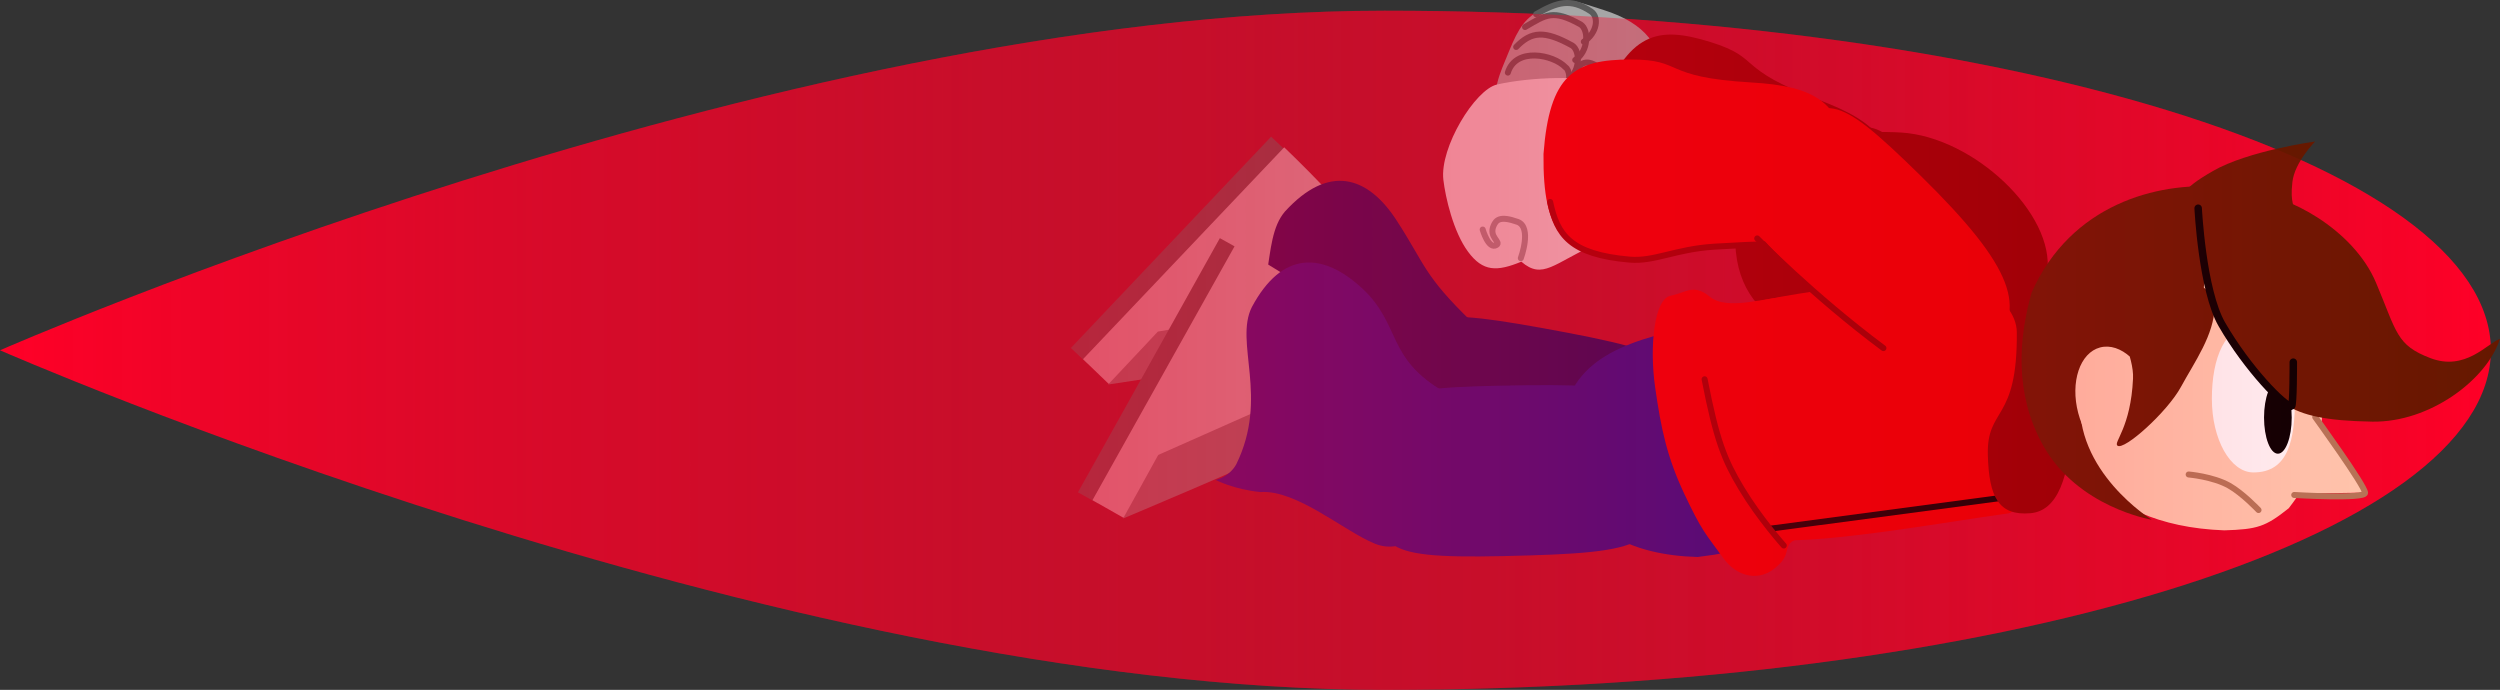 <svg version="1.1" xmlns="http://www.w3.org/2000/svg" xmlns:xlink="http://www.w3.org/1999/xlink" width="833.18" height="229.914" viewBox="0,0,833.18,229.914"><rect x="0" y="0" width="833.18" height="229.914" fill="#333333" stroke="none"/><defs><linearGradient x1="-248.403" y1="186.13" x2="488.984" y2="186.13" gradientUnits="userSpaceOnUse" id="color-1"><stop offset="0" stop-color="#ff0027" stop-opacity="0"/><stop offset="1" stop-color="#ff0027"/></linearGradient><linearGradient x1="-341.162" y1="186.13" x2="488.984" y2="186.13" gradientUnits="userSpaceOnUse" id="color-2"><stop offset="0" stop-color="#ff0027"/><stop offset="1" stop-color="#ff0027" stop-opacity="0"/></linearGradient></defs><g transform="translate(341.162,-69.391)"><g data-paper-data="{&quot;isPaintingLayer&quot;:true}" fill-rule="nonzero" stroke-linejoin="miter" stroke-miterlimit="10" stroke-dasharray="" stroke-dashoffset="0" style="mix-blend-mode: normal"><path d="M488.984,186.13c0,62.504 -165.07,113.174 -368.693,113.174c-203.624,0 -461.452,-113.174 -461.452,-113.174c0,0 257.828,-113.174 461.452,-113.174c203.624,0 368.693,50.67 368.693,113.174z" fill="url(#color-1)" stroke="none" stroke-width="0" stroke-linecap="butt"/><g stroke="none" stroke-width="0" stroke-linecap="butt"><g data-paper-data="{&quot;origPos&quot;:null}"><path d="M82.467,114.939l5.522,5.233l-66.733,70.423l-5.522,-5.233z" data-paper-data="{&quot;origPos&quot;:null}" fill="#585858"/><path d="M19.776,189.09l67.053,-70.606c0,0 25.978,24.778 26.45,30.134c0.499,5.66 -6.703,14.505 -13.117,21.78c-6.525,7.401 -9.337,9.641 -16.894,15.985c-3.223,2.811 -54.968,10.909 -54.968,10.909z" data-paper-data="{&quot;origPos&quot;:null}" fill="#bebebe"/><path d="M28.149,197.536l16.574,-17.638l55.566,-9.455c0,0 -15.413,17.029 -19.509,18.45c-3.896,1.351 -52.631,8.644 -52.631,8.644z" data-paper-data="{&quot;origPos&quot;:null}" fill="#7f7f7f"/></g><path d="M126.078,199.388c4.468,-24.761 3.105,-28.543 46.352,-20.74c50.389,9.092 51.237,12.211 46.669,37.525c-4.588,25.427 -7.724,27.196 -57.441,18.258c-42.657,-7.668 -39.858,-11.333 -35.58,-35.043z" data-paper-data="{&quot;index&quot;:null,&quot;origRot&quot;:0}" fill="#0a0a66"/><path d="M74.736,200.3c-8.564,-3.105 -13.504,-7.618 -13.504,-7.618c0,0 4.568,0.208 7.927,-3.342c16.132,-18.955 9.322,-39.47 17.945,-49.484c14.428,-15.785 27.405,-12.067 37.166,2.967c9.762,15.034 8.892,18.178 25.215,33.964c10.452,10.108 8.133,20.302 -4.658,33.854c-11.384,12.061 -14.519,18.598 -23.32,12.099c-8.8,-6.499 -34.98,-20.327 -46.772,-22.44z" data-paper-data="{&quot;origPos&quot;:null,&quot;index&quot;:null}" fill="#0a0a66"/></g><g><path d="M308.468,139.976c25.046,36.384 26.318,50.444 11.876,61.211c-13.697,10.211 -28.256,5.119 -53.904,-30.471c-23.784,-33.004 -23.54,-35.785 -3.406,-50.105c19.279,-13.712 22.198,-14.389 45.434,19.366z" data-paper-data="{&quot;index&quot;:null,&quot;origRot&quot;:0}" fill="#8d0000" stroke="none" stroke-width="0" stroke-linecap="butt"/><g data-paper-data="{&quot;origPos&quot;:null}"><g data-paper-data="{&quot;origPos&quot;:null,&quot;origRot&quot;:0}"><path d="M172.013,126.776c-8.509,-3.647 -12.862,-10.103 -14.407,-19.23c-1.463,-8.638 0.923,-13.197 4.125,-21.029c3.202,-7.832 5.468,-11.501 11.571,-14.285c8.497,-3.877 8.93,-3.001 19.963,0.483c13.994,4.419 19.771,12.216 19.773,24.081c0.002,10.81 -2.582,27.676 -12.056,32.252c-9.053,4.373 -15.478,3.51 -28.969,-2.272z" data-paper-data="{&quot;origPos&quot;:null}" fill="#a6a6a6" stroke="none" stroke-width="0" stroke-linecap="butt"/><path d="M161.362,93.591c2.605,-8.568 15.159,-6.059 19.207,-1.789c2.779,1.825 1.009,13.135 -4.931,14.222c-5.936,1.087 -6.052,-4.691 -4.919,-8.544" data-paper-data="{&quot;origPos&quot;:null}" fill="none" stroke="#5b5b5b" stroke-width="2" stroke-linecap="round"/><path d="M164.135,85.049c5.009,-5.201 9.38,-5.645 18.69,-0.487c2.779,1.825 2.701,8.875 -1.803,11.849" data-paper-data="{&quot;origPos&quot;:null}" fill="none" stroke="#5b5b5b" stroke-width="2" stroke-linecap="round"/><path d="M167.096,78.39c7.06,-4.084 9.214,-6.012 18.524,-0.855c2.779,1.825 2.701,8.875 -1.803,11.849" data-paper-data="{&quot;origPos&quot;:null}" fill="none" stroke="#5b5b5b" stroke-width="2" stroke-linecap="round"/><path d="M170.786,74.13c7.06,-4.084 11.472,-5.416 18.255,-0.962c2.779,1.825 2.142,7.145 -2.363,10.119" data-paper-data="{&quot;origPos&quot;:null}" fill="none" stroke="#5b5b5b" stroke-width="2" stroke-linecap="round"/><path d="M182.322,121.841c-4.898,-4.65 -6.667,-9.787 -4.094,-16.323c2.073,-5.268 2.39,-5.885 5.006,-11.156c1.921,-3.87 3.836,-5.217 7.425,-3.198c4.097,2.304 0.358,9.704 0.803,14.259c0.505,5.168 4.089,6.823 2.552,12.432" data-paper-data="{&quot;origPos&quot;:null}" fill="none" stroke="#5b5b5b" stroke-width="2" stroke-linecap="round"/></g><path d="M207.417,146.422c-18.694,-7.888 -23.91,-15.775 -15.547,-41.607c9.747,-24.619 19.199,-26.96 37.009,-21.416c17.429,5.426 7.689,8.562 36.189,19.305c19.197,7.236 28.636,15.324 21.312,36.594c-8.353,20.908 -21.023,20.765 -40.191,14.582c-26.138,-8.432 -27.666,-2.773 -38.771,-7.458z" data-paper-data="{&quot;index&quot;:null,&quot;origPos&quot;:null,&quot;origRot&quot;:0}" fill="#8d0000" stroke="none" stroke-width="0" stroke-linecap="butt"/></g></g><path d="M292.423,113.561c24.101,1.433 51.334,26.997 48.703,46.678c-2.631,19.682 -22.672,27.58 -46.773,26.147c-24.101,-1.433 -56.051,-4.576 -57.199,-35.944c-1.148,-31.368 31.167,-38.315 55.268,-36.882z" data-paper-data="{&quot;origRot&quot;:0}" fill="#8d0000" stroke="none" stroke-width="0" stroke-linecap="butt"/><g><path d="M213.694,180.433c17.872,-4.511 13.928,-4.891 21.119,36.76c6.424,36.875 6.569,35.576 -10.184,37.831c-22.123,-0.612 -40.765,-9.094 -44.72,-31.527c-4.131,-28.378 12.33,-37.648 33.786,-43.064z" data-paper-data="{&quot;origPos&quot;:null}" fill="#101099" stroke="none" stroke-width="0" stroke-linecap="butt"/><g data-paper-data="{&quot;origPos&quot;:null}"><path d="M246.307,248.629c-10.004,-3.086 -12.213,-21.653 -14.227,-36.777c-2.68,-20.127 -3.064,-33.259 2.549,-38.461c5.989,-5.55 62.609,-11.079 84.143,-13.946c7.079,-0.943 16.785,1.001 20.643,7.011c4.833,7.529 2.099,32.871 2.099,32.871c0,0 -5.331,40.09 -13.446,41.171c-18.662,2.485 -69.823,11.813 -81.76,8.131z" data-paper-data="{&quot;origPos&quot;:null}" fill="#e50000" stroke="none" stroke-width="0" stroke-linecap="butt"/><path d="M210.453,198.516c-1.984,-13.9 -0.248,-29.458 5.106,-30.552c5.353,-1.094 7.696,-4.116 13.07,0.289c6.03,4.943 18.825,0.028 27.313,-0.047c7.043,-0.062 11.975,30.32 14.427,44.848c2.452,14.528 2.931,33.318 -6.905,34.702c-12.874,1.811 -6.383,4.903 -11.849,9.874c-6.201,6.29 -14.038,3.841 -18.348,-2.104c-6.066,-8.368 -7.157,-8.985 -12.994,-21.326c-5.837,-12.341 -7.838,-21.812 -9.818,-35.685z" data-paper-data="{&quot;origPos&quot;:null}" fill="#e50000" stroke="none" stroke-width="0" stroke-linecap="butt"/><path d="M329.21,234.875l-80.225,10.683" data-paper-data="{&quot;origPos&quot;:null}" fill="none" stroke="#000000" stroke-width="2" stroke-linecap="round"/><path d="M253.322,251.196c0,0 -8.088,-8.981 -14.155,-19.113c-5.63,-9.401 -8.26,-15.858 -12.235,-36.295" data-paper-data="{&quot;origPos&quot;:null}" fill="none" stroke="#8d0000" stroke-width="2" stroke-linecap="round"/></g><path d="M330.981,180.095c-0.115,-12.215 -20.017,-20.001 -19.415,-20.151c7.733,-1.932 27.352,-1.947 31.222,5.152c3.906,7.165 8.73,9.994 6.829,43.195c-0.97,20.773 -5.202,31.381 -14.125,32.146c-10.653,0.913 -13.768,-5.543 -14.164,-19.266c-0.471,-16.341 9.938,-10.802 9.652,-41.076z" data-paper-data="{&quot;origPos&quot;:null}" fill="#8d0000" stroke="none" stroke-width="0" stroke-linecap="butt"/></g><g><g data-paper-data="{&quot;origPos&quot;:null}"><path d="M388.721,143.822c28.405,0 45.283,17.729 44.087,60.684c-0.089,21.061 -7.677,29.489 -11.197,34.269c-7.757,6.184 -10.433,7.029 -21.47,7.366c-44.305,-1.613 -58.111,-30.351 -57.918,-51.266c0.308,-35.115 18.093,-51.053 46.498,-51.053z" data-paper-data="{&quot;origPos&quot;:null}" fill="#ffceb3" stroke="none" stroke-width="0" stroke-linecap="butt"/><g data-paper-data="{&quot;origPos&quot;:null}"><path d="M422.384,233.96l7.034,-26.322l18.324,25.916z" data-paper-data="{&quot;origPos&quot;:null}" fill="#ffceb3" stroke="none" stroke-width="0" stroke-linecap="butt"/><path d="M430.432,208.396c0,0 16.595,22.874 16.625,25.267c0.012,2.101 -23.615,0.691 -23.615,0.691" data-paper-data="{&quot;origPos&quot;:null}" fill="none" stroke="#b37959" stroke-width="2" stroke-linecap="round"/></g><path d="M423.665,202.295c0,13.558 -2.068,24.548 -13.839,24.548c-7.643,0 -13.839,-10.991 -13.839,-24.548c0,-13.558 4.361,-24.548 13.839,-24.548c9.479,0 13.839,10.991 13.839,24.548z" data-paper-data="{&quot;origPos&quot;:null}" fill="#ffffff" stroke="none" stroke-width="0" stroke-linecap="butt"/></g><path d="M390.083,188.325c0,0 -31.366,-6.441 -37.938,12.802c-2.275,25.392 23.843,41.487 23.843,41.487c0,0 -24.775,-4.083 -36.308,-24.887c-9.472,-17.088 -8.146,-35.324 -3.775,-50.806c13.12,-29.581 42.043,-36.81 62.158,-35.267c-0.206,0.269 -7.98,56.671 -7.98,56.671z" data-paper-data="{&quot;origPos&quot;:null}" fill="#661800" stroke="none" stroke-width="0" stroke-linecap="butt"/><path d="M396.356,126.376c11.774,-6.774 34.076,-9.839 34.076,-9.839c0,0 -6.893,6.878 -7.614,13.605c-0.815,7.598 0.848,6.419 0.848,13.426c0,11.868 -39.848,11.302 -39.982,1.433c-0.127,-9.362 2.177,-12.585 12.673,-18.624z" data-paper-data="{&quot;origPos&quot;:null}" fill="#661800" stroke="none" stroke-width="0" stroke-linecap="butt"/><path d="M375.858,200.608c2.703,10.291 -0.571,20.069 -7.313,21.84c-6.742,1.771 -14.399,-5.135 -17.103,-15.426c-2.703,-10.291 0.571,-20.069 7.313,-21.84c6.742,-1.771 14.399,5.135 17.103,15.426z" data-paper-data="{&quot;origPos&quot;:null,&quot;origRot&quot;:0}" fill="#ffceb3" stroke="none" stroke-width="0" stroke-linecap="butt"/><path d="M364.184,171.503c0,-6.835 6.931,-11.868 13.766,-11.868c6.835,0 18.926,5.034 18.926,11.868c0,9.334 -6.748,18.652 -11.203,26.855c-4.51,8.304 -18.974,21.326 -21.158,19.554c-1.379,-1.119 4.455,-6.013 5.2,-22.32c0.393,-7.369 -5.531,-17.254 -5.531,-24.089z" data-paper-data="{&quot;origPos&quot;:null}" fill="#661800" stroke="none" stroke-width="0" stroke-linecap="butt"/><path d="M422.603,208.545c0,6.656 -2.065,12.052 -4.613,12.052c-2.548,0 -4.613,-5.396 -4.613,-12.052c0,-6.656 2.065,-12.052 4.613,-12.052c2.548,0 4.613,5.396 4.613,12.052z" data-paper-data="{&quot;origPos&quot;:null}" fill="#000000" stroke="none" stroke-width="0" stroke-linecap="butt"/><path d="M450.71,163.636c7.014,16.645 6.724,20.753 18.113,25.107c11.644,4.452 18.947,-4.907 23.195,-6.444c-4.374,13.681 -23.465,27.937 -42.575,27.615c-31.26,-0.527 -30.616,-7.322 -44.158,-21.425c-12.73,-16.538 -13.48,-40.696 -13.48,-40.696c0,0 -1.136,-13.777 18.248,-13.777c10.255,0 32.954,11.335 40.658,29.62z" data-paper-data="{&quot;origPos&quot;:null}" fill="#661800" stroke="none" stroke-width="0" stroke-linecap="butt"/><path d="M423.127,190.093c0,0 0.054,14.648 -0.62,14.701c-2.187,0.171 -14.549,-12.321 -23.185,-27.305c-6.551,-11.365 -7.9,-38.705 -7.9,-38.705" data-paper-data="{&quot;origPos&quot;:null}" fill="none" stroke="#000000" stroke-width="2.5" stroke-linecap="round"/><path d="M388.258,227.525c0,0 8.06,0.674 13.479,3.709c4.478,2.508 9.806,8.141 9.806,8.141" data-paper-data="{&quot;origPos&quot;:null}" fill="none" stroke="#b37959" stroke-width="2" stroke-linecap="round"/></g><g><g><g data-paper-data="{&quot;origPos&quot;:null}"><path d="M148.131,153.327c-4.938,-6.65 -7.554,-18.079 -8.256,-23.985c-1.283,-10.799 10.586,-30.134 17.881,-31.786c11.467,-2.598 29.643,-3.011 34.889,-0.384c7.022,3.516 9.423,13.333 9.922,23.315c0.565,11.306 -1.544,24.524 -11.651,30.147c-14.298,6.554 -17.962,12.105 -25.057,5.966c-8.154,3.348 -12.79,3.377 -17.728,-3.273z" data-paper-data="{&quot;origPos&quot;:null}" fill="#e5e5e5" stroke="none" stroke-width="0" stroke-linecap="butt"/><path d="M152.976,145.895c0,0 1.956,6.818 4.607,5.14c1.638,-1.037 -2.722,-2.584 -0.927,-6.514c0.805,-1.763 2.013,-3.296 7.921,-1.194c4.938,1.757 1.105,12.11 1.105,12.11" data-paper-data="{&quot;origPos&quot;:null}" fill="none" stroke="#989898" stroke-width="2" stroke-linecap="round"/></g><g data-paper-data="{&quot;origPos&quot;:null,&quot;origRot&quot;:0}"><path d="M200.478,155.774c-20.195,-1.963 -27.523,-7.94 -27.232,-35.09c1.974,-26.405 10.3,-31.454 28.953,-31.464c18.254,-0.011 9.89,5.884 40.296,7.653c20.481,1.192 31.9,6.101 31.242,28.588c-1.748,22.447 -13.885,26.083 -34.026,25.888c-27.463,-0.266 -27.237,5.591 -39.233,4.425z" data-paper-data="{&quot;index&quot;:null,&quot;origPos&quot;:null}" fill="#e50000" stroke="none" stroke-width="0" stroke-linecap="butt"/><path d="M261.049,150.739c-5.153,-0.282 -16.595,-0.041 -30.848,0.858c-13.094,0.826 -20.019,5.041 -28.261,4.32c-19.916,-1.744 -24.184,-8.351 -26.487,-19.221" data-paper-data="{&quot;origPos&quot;:null}" fill="none" stroke="#8d0000" stroke-width="2" stroke-linecap="round"/></g></g><g data-paper-data="{&quot;origRot&quot;:0}"><path d="M298.922,127.952c31.544,30.921 35.481,44.478 23.365,57.809c-11.491,12.642 -26.755,10.429 -58.737,-19.597c-29.658,-27.845 -29.951,-30.621 -12.928,-48.528c16.3,-17.147 19.035,-18.369 48.3,10.317z" data-paper-data="{&quot;origPos&quot;:null,&quot;index&quot;:null}" fill="#e50000" stroke="none" stroke-width="0" stroke-linecap="butt"/><path d="M286.531,185.404c-23.704,-17.651 -42.065,-36.552 -42.065,-36.552" data-paper-data="{&quot;origPos&quot;:null}" fill="none" stroke="#8d0000" stroke-width="2" stroke-linecap="round"/></g></g><g stroke="none" stroke-width="0" stroke-linecap="butt"><g><path d="M65.384,148.756l6.643,3.709l-47.294,84.712l-6.643,-3.709z" data-paper-data="{&quot;origPos&quot;:null}" fill="#585858"/><path d="M22.928,236.083l47.559,-84.967c0,0 31.288,17.602 33.067,22.676c1.88,5.362 -2.917,15.711 -7.337,24.343c-4.497,8.782 -6.669,11.647 -12.427,19.659c-2.43,3.52 -50.576,24.135 -50.576,24.135z" data-paper-data="{&quot;origPos&quot;:null}" fill="#bebebe"/><path d="M33.126,242.202l11.71,-21.183l51.515,-22.873c0,0 -10.734,20.305 -14.354,22.693c-3.442,2.27 -48.871,21.363 -48.871,21.363z" data-paper-data="{&quot;origPos&quot;:null}" fill="#7f7f7f"/></g><path d="M117.614,227.423c-0.521,-25.156 -2.605,-28.593 41.331,-29.503c51.191,-1.06 52.64,1.829 53.173,27.546c0.535,25.832 -2.189,28.187 -52.692,29.265c-43.331,0.925 -41.313,-3.22 -41.812,-27.308z" data-paper-data="{&quot;index&quot;:null,&quot;origRot&quot;:0}" fill="#101099"/><path d="M78.954,233.386c-9.065,-0.896 -14.966,-4.05 -14.966,-4.05c0,0 4.478,-0.926 6.858,-5.195c10.956,-22.35 -0.705,-40.55 5.181,-52.382c10.087,-18.857 23.58,-18.456 36.749,-6.295c13.169,12.161 7.897,23.359 27.61,34.629c12.273,9.926 14.014,14.615 4.962,30.905c-8.056,14.497 -18.205,23.706 -28.337,19.579c-10.132,-4.127 -26.108,-18.052 -38.056,-17.19z" data-paper-data="{&quot;index&quot;:null}" fill="#101099"/></g><path d="M488.984,186.13c0,62.504 -165.07,113.174 -368.693,113.174c-203.624,0 -461.452,-113.174 -461.452,-113.174c0,0 257.828,-113.174 461.452,-113.174c203.624,0 368.693,50.67 368.693,113.174z" fill="url(#color-2)" stroke="none" stroke-width="0" stroke-linecap="butt"/></g></g></svg>